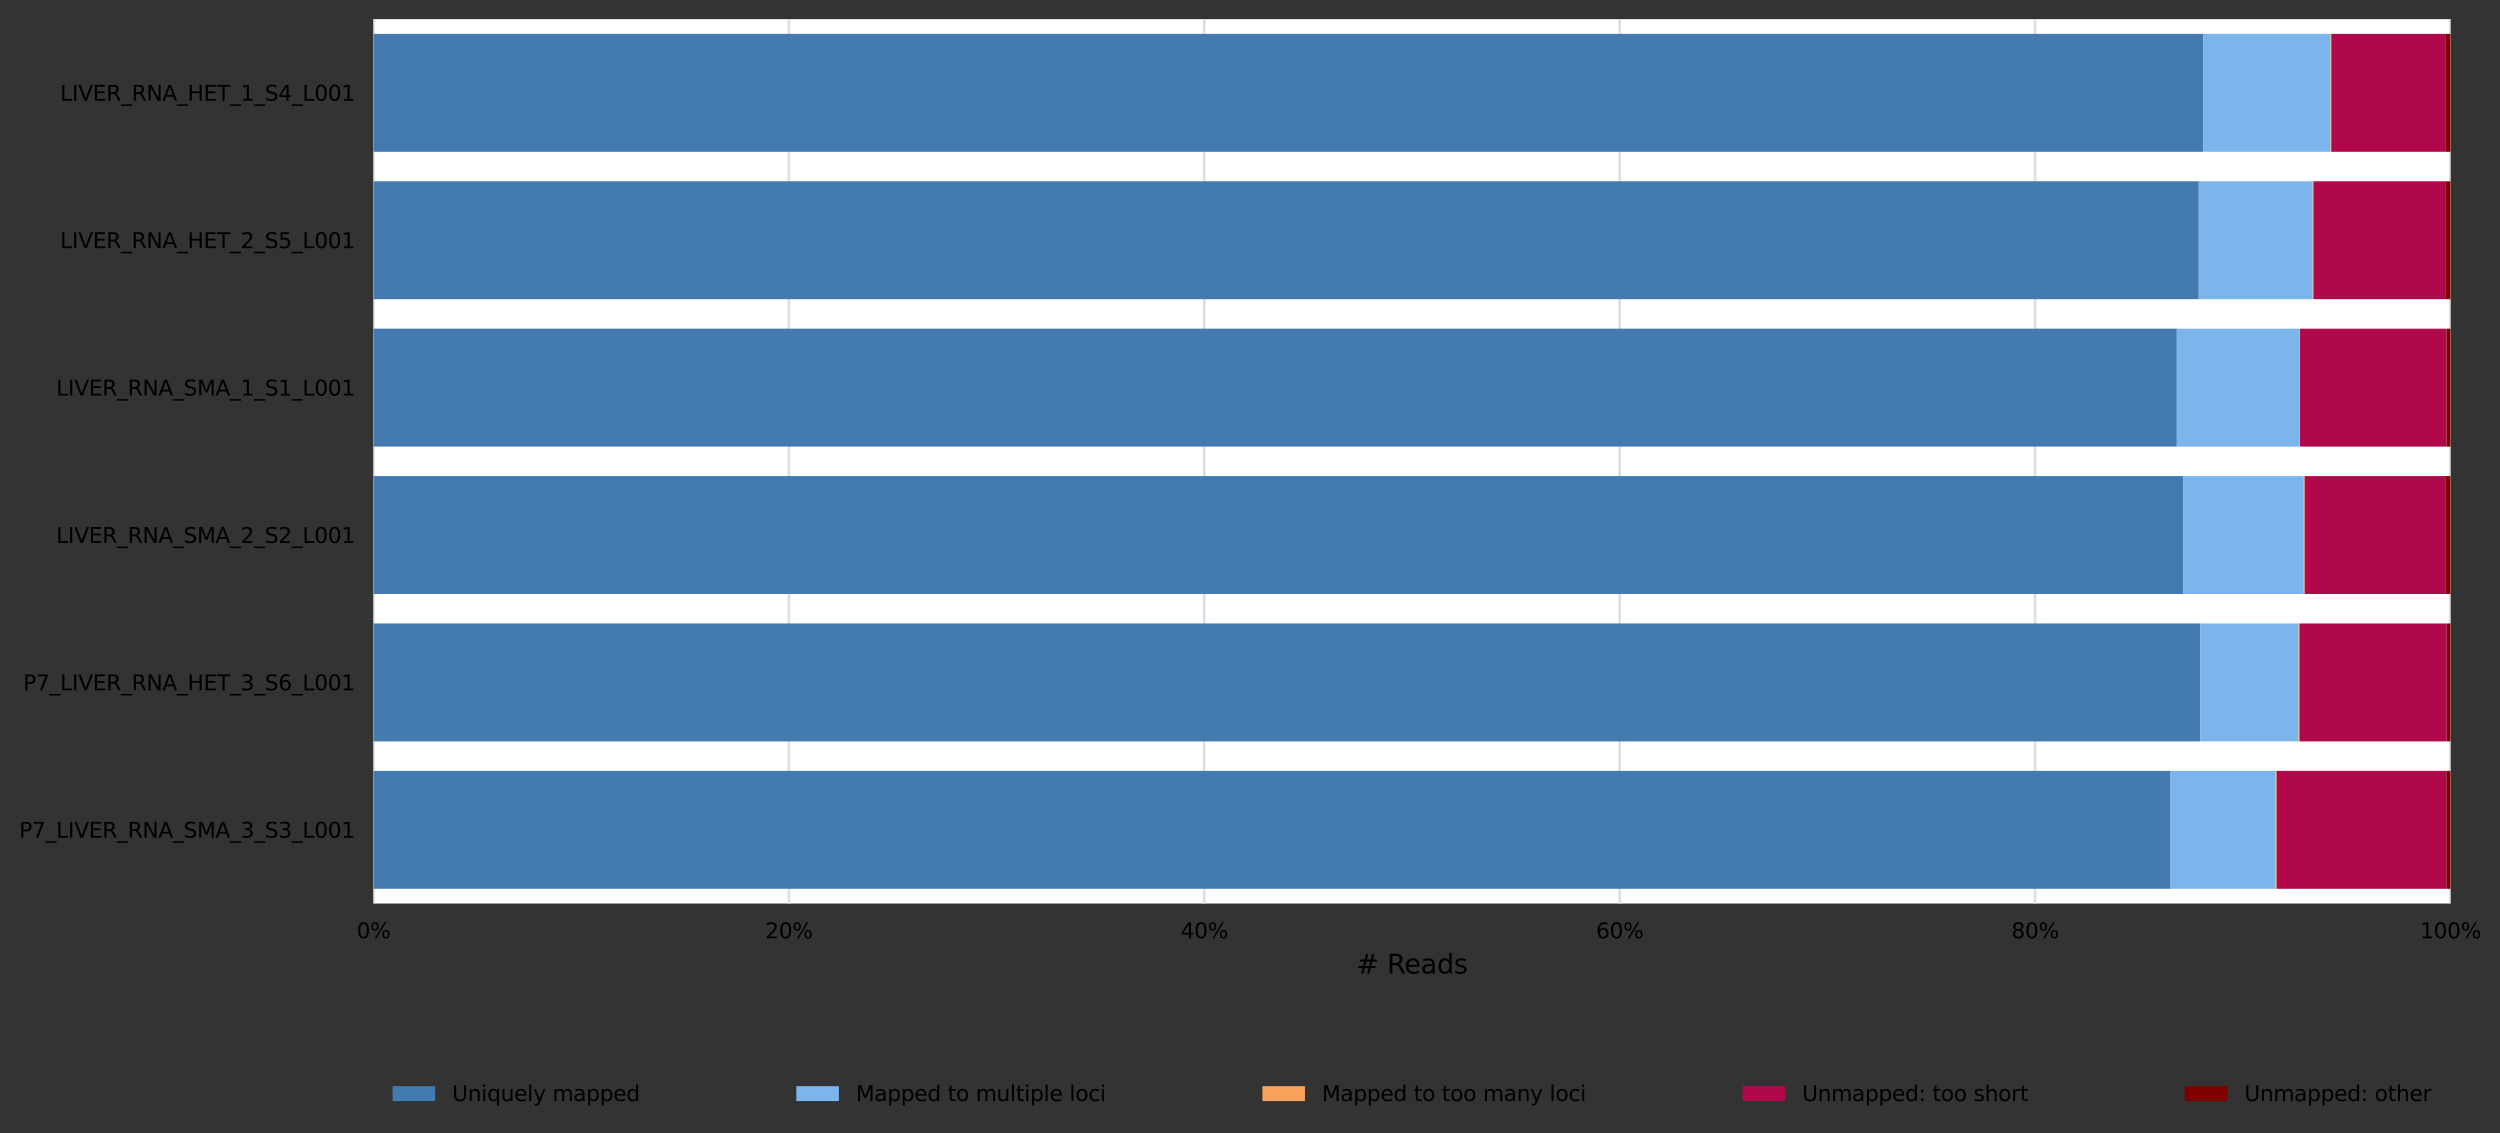 <?xml version="1.0" encoding="utf-8" standalone="no"?>
<!DOCTYPE svg PUBLIC "-//W3C//DTD SVG 1.1//EN"
  "http://www.w3.org/Graphics/SVG/1.1/DTD/svg11.dtd">
<svg xmlns:xlink="http://www.w3.org/1999/xlink" width="940.309pt" height="426.2pt" viewBox="0 0 940.309 426.2" xmlns="http://www.w3.org/2000/svg" version="1.1">
 <rect x="0" y="0" width="940.309" height="426.2" fill="#333333" stroke="none"/>
 <defs>
  <style type="text/css">*{stroke-linejoin: round; stroke-linecap: butt}</style>
 </defs>
 <g id="figure_1">
  <g id="axes_1">
   <g id="patch_1">
    <path d="M 140.474 339.84 
L 921.674 339.84 
L 921.674 7.2 
L 140.474 7.2 
z
" style="fill: #ffffff"/>
   </g>
   <g id="matplotlib.axis_1">
    <g id="xtick_1">
     <g id="line2d_1">
      <path d="M 140.474 339.84 
L 140.474 7.2 
" clip-path="url(#p836a65030f)" style="fill: none; stroke: #dedede; stroke-linecap: square"/>
     </g>
     <g id="text_1">
      <!-- 0% -->
      <g transform="translate(134.128 352.919) scale(0.08 -0.08)">
       <defs>
        <path id="DejaVuSans-30" d="M 2034 4250 
Q 1547 4250 1301 3770 
Q 1056 3291 1056 2328 
Q 1056 1369 1301 889 
Q 1547 409 2034 409 
Q 2525 409 2770 889 
Q 3016 1369 3016 2328 
Q 3016 3291 2770 3770 
Q 2525 4250 2034 4250 
z
M 2034 4750 
Q 2819 4750 3233 4129 
Q 3647 3509 3647 2328 
Q 3647 1150 3233 529 
Q 2819 -91 2034 -91 
Q 1250 -91 836 529 
Q 422 1150 422 2328 
Q 422 3509 836 4129 
Q 1250 4750 2034 4750 
z
" transform="scale(0.016)"/>
        <path id="DejaVuSans-25" d="M 4653 2053 
Q 4381 2053 4226 1822 
Q 4072 1591 4072 1178 
Q 4072 772 4226 539 
Q 4381 306 4653 306 
Q 4919 306 5073 539 
Q 5228 772 5228 1178 
Q 5228 1588 5073 1820 
Q 4919 2053 4653 2053 
z
M 4653 2450 
Q 5147 2450 5437 2106 
Q 5728 1763 5728 1178 
Q 5728 594 5436 251 
Q 5144 -91 4653 -91 
Q 4153 -91 3862 251 
Q 3572 594 3572 1178 
Q 3572 1766 3864 2108 
Q 4156 2450 4653 2450 
z
M 1428 4353 
Q 1159 4353 1004 4120 
Q 850 3888 850 3481 
Q 850 3069 1003 2837 
Q 1156 2606 1428 2606 
Q 1700 2606 1854 2837 
Q 2009 3069 2009 3481 
Q 2009 3884 1853 4118 
Q 1697 4353 1428 4353 
z
M 4250 4750 
L 4750 4750 
L 1831 -91 
L 1331 -91 
L 4250 4750 
z
M 1428 4750 
Q 1922 4750 2215 4408 
Q 2509 4066 2509 3481 
Q 2509 2891 2217 2550 
Q 1925 2209 1428 2209 
Q 931 2209 642 2551 
Q 353 2894 353 3481 
Q 353 4063 643 4406 
Q 934 4750 1428 4750 
z
" transform="scale(0.016)"/>
       </defs>
       <use xlink:href="#DejaVuSans-30"/>
       <use xlink:href="#DejaVuSans-25" x="63.623"/>
      </g>
     </g>
    </g>
    <g id="xtick_2">
     <g id="line2d_2">
      <path d="M 296.714 339.84 
L 296.714 7.2 
" clip-path="url(#p836a65030f)" style="fill: none; stroke: #dedede; stroke-linecap: square"/>
     </g>
     <g id="text_2">
      <!-- 20% -->
      <g transform="translate(287.823 352.919) scale(0.08 -0.08)">
       <defs>
        <path id="DejaVuSans-32" d="M 1228 531 
L 3431 531 
L 3431 0 
L 469 0 
L 469 531 
Q 828 903 1448 1529 
Q 2069 2156 2228 2338 
Q 2531 2678 2651 2914 
Q 2772 3150 2772 3378 
Q 2772 3750 2511 3984 
Q 2250 4219 1831 4219 
Q 1534 4219 1204 4116 
Q 875 4013 500 3803 
L 500 4441 
Q 881 4594 1212 4672 
Q 1544 4750 1819 4750 
Q 2544 4750 2975 4387 
Q 3406 4025 3406 3419 
Q 3406 3131 3298 2873 
Q 3191 2616 2906 2266 
Q 2828 2175 2409 1742 
Q 1991 1309 1228 531 
z
" transform="scale(0.016)"/>
       </defs>
       <use xlink:href="#DejaVuSans-32"/>
       <use xlink:href="#DejaVuSans-30" x="63.623"/>
       <use xlink:href="#DejaVuSans-25" x="127.246"/>
      </g>
     </g>
    </g>
    <g id="xtick_3">
     <g id="line2d_3">
      <path d="M 452.954 339.84 
L 452.954 7.2 
" clip-path="url(#p836a65030f)" style="fill: none; stroke: #dedede; stroke-linecap: square"/>
     </g>
     <g id="text_3">
      <!-- 40% -->
      <g transform="translate(444.063 352.919) scale(0.08 -0.08)">
       <defs>
        <path id="DejaVuSans-34" d="M 2419 4116 
L 825 1625 
L 2419 1625 
L 2419 4116 
z
M 2253 4666 
L 3047 4666 
L 3047 1625 
L 3713 1625 
L 3713 1100 
L 3047 1100 
L 3047 0 
L 2419 0 
L 2419 1100 
L 313 1100 
L 313 1709 
L 2253 4666 
z
" transform="scale(0.016)"/>
       </defs>
       <use xlink:href="#DejaVuSans-34"/>
       <use xlink:href="#DejaVuSans-30" x="63.623"/>
       <use xlink:href="#DejaVuSans-25" x="127.246"/>
      </g>
     </g>
    </g>
    <g id="xtick_4">
     <g id="line2d_4">
      <path d="M 609.194 339.84 
L 609.194 7.2 
" clip-path="url(#p836a65030f)" style="fill: none; stroke: #dedede; stroke-linecap: square"/>
     </g>
     <g id="text_4">
      <!-- 60% -->
      <g transform="translate(600.303 352.919) scale(0.08 -0.08)">
       <defs>
        <path id="DejaVuSans-36" d="M 2113 2584 
Q 1688 2584 1439 2293 
Q 1191 2003 1191 1497 
Q 1191 994 1439 701 
Q 1688 409 2113 409 
Q 2538 409 2786 701 
Q 3034 994 3034 1497 
Q 3034 2003 2786 2293 
Q 2538 2584 2113 2584 
z
M 3366 4563 
L 3366 3988 
Q 3128 4100 2886 4159 
Q 2644 4219 2406 4219 
Q 1781 4219 1451 3797 
Q 1122 3375 1075 2522 
Q 1259 2794 1537 2939 
Q 1816 3084 2150 3084 
Q 2853 3084 3261 2657 
Q 3669 2231 3669 1497 
Q 3669 778 3244 343 
Q 2819 -91 2113 -91 
Q 1303 -91 875 529 
Q 447 1150 447 2328 
Q 447 3434 972 4092 
Q 1497 4750 2381 4750 
Q 2619 4750 2861 4703 
Q 3103 4656 3366 4563 
z
" transform="scale(0.016)"/>
       </defs>
       <use xlink:href="#DejaVuSans-36"/>
       <use xlink:href="#DejaVuSans-30" x="63.623"/>
       <use xlink:href="#DejaVuSans-25" x="127.246"/>
      </g>
     </g>
    </g>
    <g id="xtick_5">
     <g id="line2d_5">
      <path d="M 765.434 339.84 
L 765.434 7.2 
" clip-path="url(#p836a65030f)" style="fill: none; stroke: #dedede; stroke-linecap: square"/>
     </g>
     <g id="text_5">
      <!-- 80% -->
      <g transform="translate(756.543 352.919) scale(0.08 -0.08)">
       <defs>
        <path id="DejaVuSans-38" d="M 2034 2216 
Q 1584 2216 1326 1975 
Q 1069 1734 1069 1313 
Q 1069 891 1326 650 
Q 1584 409 2034 409 
Q 2484 409 2743 651 
Q 3003 894 3003 1313 
Q 3003 1734 2745 1975 
Q 2488 2216 2034 2216 
z
M 1403 2484 
Q 997 2584 770 2862 
Q 544 3141 544 3541 
Q 544 4100 942 4425 
Q 1341 4750 2034 4750 
Q 2731 4750 3128 4425 
Q 3525 4100 3525 3541 
Q 3525 3141 3298 2862 
Q 3072 2584 2669 2484 
Q 3125 2378 3379 2068 
Q 3634 1759 3634 1313 
Q 3634 634 3220 271 
Q 2806 -91 2034 -91 
Q 1263 -91 848 271 
Q 434 634 434 1313 
Q 434 1759 690 2068 
Q 947 2378 1403 2484 
z
M 1172 3481 
Q 1172 3119 1398 2916 
Q 1625 2713 2034 2713 
Q 2441 2713 2670 2916 
Q 2900 3119 2900 3481 
Q 2900 3844 2670 4047 
Q 2441 4250 2034 4250 
Q 1625 4250 1398 4047 
Q 1172 3844 1172 3481 
z
" transform="scale(0.016)"/>
       </defs>
       <use xlink:href="#DejaVuSans-38"/>
       <use xlink:href="#DejaVuSans-30" x="63.623"/>
       <use xlink:href="#DejaVuSans-25" x="127.246"/>
      </g>
     </g>
    </g>
    <g id="xtick_6">
     <g id="line2d_6">
      <path d="M 921.674 339.84 
L 921.674 7.2 
" clip-path="url(#p836a65030f)" style="fill: none; stroke: #dedede; stroke-linecap: square"/>
     </g>
     <g id="text_6">
      <!-- 100% -->
      <g transform="translate(910.238 352.919) scale(0.08 -0.08)">
       <defs>
        <path id="DejaVuSans-31" d="M 794 531 
L 1825 531 
L 1825 4091 
L 703 3866 
L 703 4441 
L 1819 4666 
L 2450 4666 
L 2450 531 
L 3481 531 
L 3481 0 
L 794 0 
L 794 531 
z
" transform="scale(0.016)"/>
       </defs>
       <use xlink:href="#DejaVuSans-31"/>
       <use xlink:href="#DejaVuSans-30" x="63.623"/>
       <use xlink:href="#DejaVuSans-30" x="127.246"/>
       <use xlink:href="#DejaVuSans-25" x="190.869"/>
      </g>
     </g>
    </g>
    <g id="text_7">
     <!-- # Reads -->
     <g transform="translate(510.126 366.181) scale(0.1 -0.1)">
      <defs>
       <path id="DejaVuSans-23" d="M 3272 2816 
L 2363 2816 
L 2100 1772 
L 3016 1772 
L 3272 2816 
z
M 2803 4594 
L 2478 3297 
L 3391 3297 
L 3719 4594 
L 4219 4594 
L 3897 3297 
L 4872 3297 
L 4872 2816 
L 3775 2816 
L 3519 1772 
L 4513 1772 
L 4513 1294 
L 3397 1294 
L 3072 0 
L 2572 0 
L 2894 1294 
L 1978 1294 
L 1656 0 
L 1153 0 
L 1478 1294 
L 494 1294 
L 494 1772 
L 1594 1772 
L 1856 2816 
L 850 2816 
L 850 3297 
L 1978 3297 
L 2297 4594 
L 2803 4594 
z
" transform="scale(0.016)"/>
       <path id="DejaVuSans-20" transform="scale(0.016)"/>
       <path id="DejaVuSans-52" d="M 2841 2188 
Q 3044 2119 3236 1894 
Q 3428 1669 3622 1275 
L 4263 0 
L 3584 0 
L 2988 1197 
Q 2756 1666 2539 1819 
Q 2322 1972 1947 1972 
L 1259 1972 
L 1259 0 
L 628 0 
L 628 4666 
L 2053 4666 
Q 2853 4666 3247 4331 
Q 3641 3997 3641 3322 
Q 3641 2881 3436 2590 
Q 3231 2300 2841 2188 
z
M 1259 4147 
L 1259 2491 
L 2053 2491 
Q 2509 2491 2742 2702 
Q 2975 2913 2975 3322 
Q 2975 3731 2742 3939 
Q 2509 4147 2053 4147 
L 1259 4147 
z
" transform="scale(0.016)"/>
       <path id="DejaVuSans-65" d="M 3597 1894 
L 3597 1613 
L 953 1613 
Q 991 1019 1311 708 
Q 1631 397 2203 397 
Q 2534 397 2845 478 
Q 3156 559 3463 722 
L 3463 178 
Q 3153 47 2828 -22 
Q 2503 -91 2169 -91 
Q 1331 -91 842 396 
Q 353 884 353 1716 
Q 353 2575 817 3079 
Q 1281 3584 2069 3584 
Q 2775 3584 3186 3129 
Q 3597 2675 3597 1894 
z
M 3022 2063 
Q 3016 2534 2758 2815 
Q 2500 3097 2075 3097 
Q 1594 3097 1305 2825 
Q 1016 2553 972 2059 
L 3022 2063 
z
" transform="scale(0.016)"/>
       <path id="DejaVuSans-61" d="M 2194 1759 
Q 1497 1759 1228 1600 
Q 959 1441 959 1056 
Q 959 750 1161 570 
Q 1363 391 1709 391 
Q 2188 391 2477 730 
Q 2766 1069 2766 1631 
L 2766 1759 
L 2194 1759 
z
M 3341 1997 
L 3341 0 
L 2766 0 
L 2766 531 
Q 2569 213 2275 61 
Q 1981 -91 1556 -91 
Q 1019 -91 701 211 
Q 384 513 384 1019 
Q 384 1609 779 1909 
Q 1175 2209 1959 2209 
L 2766 2209 
L 2766 2266 
Q 2766 2663 2505 2880 
Q 2244 3097 1772 3097 
Q 1472 3097 1187 3025 
Q 903 2953 641 2809 
L 641 3341 
Q 956 3463 1253 3523 
Q 1550 3584 1831 3584 
Q 2591 3584 2966 3190 
Q 3341 2797 3341 1997 
z
" transform="scale(0.016)"/>
       <path id="DejaVuSans-64" d="M 2906 2969 
L 2906 4863 
L 3481 4863 
L 3481 0 
L 2906 0 
L 2906 525 
Q 2725 213 2448 61 
Q 2172 -91 1784 -91 
Q 1150 -91 751 415 
Q 353 922 353 1747 
Q 353 2572 751 3078 
Q 1150 3584 1784 3584 
Q 2172 3584 2448 3432 
Q 2725 3281 2906 2969 
z
M 947 1747 
Q 947 1113 1208 752 
Q 1469 391 1925 391 
Q 2381 391 2643 752 
Q 2906 1113 2906 1747 
Q 2906 2381 2643 2742 
Q 2381 3103 1925 3103 
Q 1469 3103 1208 2742 
Q 947 2381 947 1747 
z
" transform="scale(0.016)"/>
       <path id="DejaVuSans-73" d="M 2834 3397 
L 2834 2853 
Q 2591 2978 2328 3040 
Q 2066 3103 1784 3103 
Q 1356 3103 1142 2972 
Q 928 2841 928 2578 
Q 928 2378 1081 2264 
Q 1234 2150 1697 2047 
L 1894 2003 
Q 2506 1872 2764 1633 
Q 3022 1394 3022 966 
Q 3022 478 2636 193 
Q 2250 -91 1575 -91 
Q 1294 -91 989 -36 
Q 684 19 347 128 
L 347 722 
Q 666 556 975 473 
Q 1284 391 1588 391 
Q 1994 391 2212 530 
Q 2431 669 2431 922 
Q 2431 1156 2273 1281 
Q 2116 1406 1581 1522 
L 1381 1569 
Q 847 1681 609 1914 
Q 372 2147 372 2553 
Q 372 3047 722 3315 
Q 1072 3584 1716 3584 
Q 2034 3584 2315 3537 
Q 2597 3491 2834 3397 
z
" transform="scale(0.016)"/>
      </defs>
      <use xlink:href="#DejaVuSans-23"/>
      <use xlink:href="#DejaVuSans-20" x="83.789"/>
      <use xlink:href="#DejaVuSans-52" x="115.576"/>
      <use xlink:href="#DejaVuSans-65" x="180.559"/>
      <use xlink:href="#DejaVuSans-61" x="242.082"/>
      <use xlink:href="#DejaVuSans-64" x="303.361"/>
      <use xlink:href="#DejaVuSans-73" x="366.838"/>
     </g>
    </g>
   </g>
   <g id="matplotlib.axis_2">
    <g id="ytick_1">
     <g id="text_8">
      <!-- LIVER_RNA_HET_1_S4_L001 -->
      <g transform="translate(22.61 37.889) scale(0.08 -0.08)">
       <defs>
        <path id="DejaVuSans-4c" d="M 628 4666 
L 1259 4666 
L 1259 531 
L 3531 531 
L 3531 0 
L 628 0 
L 628 4666 
z
" transform="scale(0.016)"/>
        <path id="DejaVuSans-49" d="M 628 4666 
L 1259 4666 
L 1259 0 
L 628 0 
L 628 4666 
z
" transform="scale(0.016)"/>
        <path id="DejaVuSans-56" d="M 1831 0 
L 50 4666 
L 709 4666 
L 2188 738 
L 3669 4666 
L 4325 4666 
L 2547 0 
L 1831 0 
z
" transform="scale(0.016)"/>
        <path id="DejaVuSans-45" d="M 628 4666 
L 3578 4666 
L 3578 4134 
L 1259 4134 
L 1259 2753 
L 3481 2753 
L 3481 2222 
L 1259 2222 
L 1259 531 
L 3634 531 
L 3634 0 
L 628 0 
L 628 4666 
z
" transform="scale(0.016)"/>
        <path id="DejaVuSans-5f" d="M 3263 -1063 
L 3263 -1509 
L -63 -1509 
L -63 -1063 
L 3263 -1063 
z
" transform="scale(0.016)"/>
        <path id="DejaVuSans-4e" d="M 628 4666 
L 1478 4666 
L 3547 763 
L 3547 4666 
L 4159 4666 
L 4159 0 
L 3309 0 
L 1241 3903 
L 1241 0 
L 628 0 
L 628 4666 
z
" transform="scale(0.016)"/>
        <path id="DejaVuSans-41" d="M 2188 4044 
L 1331 1722 
L 3047 1722 
L 2188 4044 
z
M 1831 4666 
L 2547 4666 
L 4325 0 
L 3669 0 
L 3244 1197 
L 1141 1197 
L 716 0 
L 50 0 
L 1831 4666 
z
" transform="scale(0.016)"/>
        <path id="DejaVuSans-48" d="M 628 4666 
L 1259 4666 
L 1259 2753 
L 3553 2753 
L 3553 4666 
L 4184 4666 
L 4184 0 
L 3553 0 
L 3553 2222 
L 1259 2222 
L 1259 0 
L 628 0 
L 628 4666 
z
" transform="scale(0.016)"/>
        <path id="DejaVuSans-54" d="M -19 4666 
L 3928 4666 
L 3928 4134 
L 2272 4134 
L 2272 0 
L 1638 0 
L 1638 4134 
L -19 4134 
L -19 4666 
z
" transform="scale(0.016)"/>
        <path id="DejaVuSans-53" d="M 3425 4513 
L 3425 3897 
Q 3066 4069 2747 4153 
Q 2428 4238 2131 4238 
Q 1616 4238 1336 4038 
Q 1056 3838 1056 3469 
Q 1056 3159 1242 3001 
Q 1428 2844 1947 2747 
L 2328 2669 
Q 3034 2534 3370 2195 
Q 3706 1856 3706 1288 
Q 3706 609 3251 259 
Q 2797 -91 1919 -91 
Q 1588 -91 1214 -16 
Q 841 59 441 206 
L 441 856 
Q 825 641 1194 531 
Q 1563 422 1919 422 
Q 2459 422 2753 634 
Q 3047 847 3047 1241 
Q 3047 1584 2836 1778 
Q 2625 1972 2144 2069 
L 1759 2144 
Q 1053 2284 737 2584 
Q 422 2884 422 3419 
Q 422 4038 858 4394 
Q 1294 4750 2059 4750 
Q 2388 4750 2728 4690 
Q 3069 4631 3425 4513 
z
" transform="scale(0.016)"/>
       </defs>
       <use xlink:href="#DejaVuSans-4c"/>
       <use xlink:href="#DejaVuSans-49" x="55.713"/>
       <use xlink:href="#DejaVuSans-56" x="85.205"/>
       <use xlink:href="#DejaVuSans-45" x="153.613"/>
       <use xlink:href="#DejaVuSans-52" x="216.797"/>
       <use xlink:href="#DejaVuSans-5f" x="286.279"/>
       <use xlink:href="#DejaVuSans-52" x="336.279"/>
       <use xlink:href="#DejaVuSans-4e" x="405.762"/>
       <use xlink:href="#DejaVuSans-41" x="480.566"/>
       <use xlink:href="#DejaVuSans-5f" x="548.975"/>
       <use xlink:href="#DejaVuSans-48" x="598.975"/>
       <use xlink:href="#DejaVuSans-45" x="674.17"/>
       <use xlink:href="#DejaVuSans-54" x="737.354"/>
       <use xlink:href="#DejaVuSans-5f" x="798.438"/>
       <use xlink:href="#DejaVuSans-31" x="848.438"/>
       <use xlink:href="#DejaVuSans-5f" x="912.061"/>
       <use xlink:href="#DejaVuSans-53" x="962.061"/>
       <use xlink:href="#DejaVuSans-34" x="1025.537"/>
       <use xlink:href="#DejaVuSans-5f" x="1089.16"/>
       <use xlink:href="#DejaVuSans-4c" x="1139.16"/>
       <use xlink:href="#DejaVuSans-30" x="1194.873"/>
       <use xlink:href="#DejaVuSans-30" x="1258.496"/>
       <use xlink:href="#DejaVuSans-31" x="1322.119"/>
      </g>
     </g>
    </g>
    <g id="ytick_2">
     <g id="text_9">
      <!-- LIVER_RNA_HET_2_S5_L001 -->
      <g transform="translate(22.61 93.329) scale(0.08 -0.08)">
       <defs>
        <path id="DejaVuSans-35" d="M 691 4666 
L 3169 4666 
L 3169 4134 
L 1269 4134 
L 1269 2991 
Q 1406 3038 1543 3061 
Q 1681 3084 1819 3084 
Q 2600 3084 3056 2656 
Q 3513 2228 3513 1497 
Q 3513 744 3044 326 
Q 2575 -91 1722 -91 
Q 1428 -91 1123 -41 
Q 819 9 494 109 
L 494 744 
Q 775 591 1075 516 
Q 1375 441 1709 441 
Q 2250 441 2565 725 
Q 2881 1009 2881 1497 
Q 2881 1984 2565 2268 
Q 2250 2553 1709 2553 
Q 1456 2553 1204 2497 
Q 953 2441 691 2322 
L 691 4666 
z
" transform="scale(0.016)"/>
       </defs>
       <use xlink:href="#DejaVuSans-4c"/>
       <use xlink:href="#DejaVuSans-49" x="55.713"/>
       <use xlink:href="#DejaVuSans-56" x="85.205"/>
       <use xlink:href="#DejaVuSans-45" x="153.613"/>
       <use xlink:href="#DejaVuSans-52" x="216.797"/>
       <use xlink:href="#DejaVuSans-5f" x="286.279"/>
       <use xlink:href="#DejaVuSans-52" x="336.279"/>
       <use xlink:href="#DejaVuSans-4e" x="405.762"/>
       <use xlink:href="#DejaVuSans-41" x="480.566"/>
       <use xlink:href="#DejaVuSans-5f" x="548.975"/>
       <use xlink:href="#DejaVuSans-48" x="598.975"/>
       <use xlink:href="#DejaVuSans-45" x="674.17"/>
       <use xlink:href="#DejaVuSans-54" x="737.354"/>
       <use xlink:href="#DejaVuSans-5f" x="798.438"/>
       <use xlink:href="#DejaVuSans-32" x="848.438"/>
       <use xlink:href="#DejaVuSans-5f" x="912.061"/>
       <use xlink:href="#DejaVuSans-53" x="962.061"/>
       <use xlink:href="#DejaVuSans-35" x="1025.537"/>
       <use xlink:href="#DejaVuSans-5f" x="1089.16"/>
       <use xlink:href="#DejaVuSans-4c" x="1139.16"/>
       <use xlink:href="#DejaVuSans-30" x="1194.873"/>
       <use xlink:href="#DejaVuSans-30" x="1258.496"/>
       <use xlink:href="#DejaVuSans-31" x="1322.119"/>
      </g>
     </g>
    </g>
    <g id="ytick_3">
     <g id="text_10">
      <!-- LIVER_RNA_SMA_1_S1_L001 -->
      <g transform="translate(21.114 148.769) scale(0.08 -0.08)">
       <defs>
        <path id="DejaVuSans-4d" d="M 628 4666 
L 1569 4666 
L 2759 1491 
L 3956 4666 
L 4897 4666 
L 4897 0 
L 4281 0 
L 4281 4097 
L 3078 897 
L 2444 897 
L 1241 4097 
L 1241 0 
L 628 0 
L 628 4666 
z
" transform="scale(0.016)"/>
       </defs>
       <use xlink:href="#DejaVuSans-4c"/>
       <use xlink:href="#DejaVuSans-49" x="55.713"/>
       <use xlink:href="#DejaVuSans-56" x="85.205"/>
       <use xlink:href="#DejaVuSans-45" x="153.613"/>
       <use xlink:href="#DejaVuSans-52" x="216.797"/>
       <use xlink:href="#DejaVuSans-5f" x="286.279"/>
       <use xlink:href="#DejaVuSans-52" x="336.279"/>
       <use xlink:href="#DejaVuSans-4e" x="405.762"/>
       <use xlink:href="#DejaVuSans-41" x="480.566"/>
       <use xlink:href="#DejaVuSans-5f" x="548.975"/>
       <use xlink:href="#DejaVuSans-53" x="598.975"/>
       <use xlink:href="#DejaVuSans-4d" x="662.451"/>
       <use xlink:href="#DejaVuSans-41" x="748.73"/>
       <use xlink:href="#DejaVuSans-5f" x="817.139"/>
       <use xlink:href="#DejaVuSans-31" x="867.139"/>
       <use xlink:href="#DejaVuSans-5f" x="930.762"/>
       <use xlink:href="#DejaVuSans-53" x="980.762"/>
       <use xlink:href="#DejaVuSans-31" x="1044.238"/>
       <use xlink:href="#DejaVuSans-5f" x="1107.861"/>
       <use xlink:href="#DejaVuSans-4c" x="1157.861"/>
       <use xlink:href="#DejaVuSans-30" x="1213.574"/>
       <use xlink:href="#DejaVuSans-30" x="1277.197"/>
       <use xlink:href="#DejaVuSans-31" x="1340.82"/>
      </g>
     </g>
    </g>
    <g id="ytick_4">
     <g id="text_11">
      <!-- LIVER_RNA_SMA_2_S2_L001 -->
      <g transform="translate(21.114 204.209) scale(0.08 -0.08)">
       <use xlink:href="#DejaVuSans-4c"/>
       <use xlink:href="#DejaVuSans-49" x="55.713"/>
       <use xlink:href="#DejaVuSans-56" x="85.205"/>
       <use xlink:href="#DejaVuSans-45" x="153.613"/>
       <use xlink:href="#DejaVuSans-52" x="216.797"/>
       <use xlink:href="#DejaVuSans-5f" x="286.279"/>
       <use xlink:href="#DejaVuSans-52" x="336.279"/>
       <use xlink:href="#DejaVuSans-4e" x="405.762"/>
       <use xlink:href="#DejaVuSans-41" x="480.566"/>
       <use xlink:href="#DejaVuSans-5f" x="548.975"/>
       <use xlink:href="#DejaVuSans-53" x="598.975"/>
       <use xlink:href="#DejaVuSans-4d" x="662.451"/>
       <use xlink:href="#DejaVuSans-41" x="748.73"/>
       <use xlink:href="#DejaVuSans-5f" x="817.139"/>
       <use xlink:href="#DejaVuSans-32" x="867.139"/>
       <use xlink:href="#DejaVuSans-5f" x="930.762"/>
       <use xlink:href="#DejaVuSans-53" x="980.762"/>
       <use xlink:href="#DejaVuSans-32" x="1044.238"/>
       <use xlink:href="#DejaVuSans-5f" x="1107.861"/>
       <use xlink:href="#DejaVuSans-4c" x="1157.861"/>
       <use xlink:href="#DejaVuSans-30" x="1213.574"/>
       <use xlink:href="#DejaVuSans-30" x="1277.197"/>
       <use xlink:href="#DejaVuSans-31" x="1340.82"/>
      </g>
     </g>
    </g>
    <g id="ytick_5">
     <g id="text_12">
      <!-- P7_LIVER_RNA_HET_3_S6_L001 -->
      <g transform="translate(8.696 259.649) scale(0.08 -0.08)">
       <defs>
        <path id="DejaVuSans-50" d="M 1259 4147 
L 1259 2394 
L 2053 2394 
Q 2494 2394 2734 2622 
Q 2975 2850 2975 3272 
Q 2975 3691 2734 3919 
Q 2494 4147 2053 4147 
L 1259 4147 
z
M 628 4666 
L 2053 4666 
Q 2838 4666 3239 4311 
Q 3641 3956 3641 3272 
Q 3641 2581 3239 2228 
Q 2838 1875 2053 1875 
L 1259 1875 
L 1259 0 
L 628 0 
L 628 4666 
z
" transform="scale(0.016)"/>
        <path id="DejaVuSans-37" d="M 525 4666 
L 3525 4666 
L 3525 4397 
L 1831 0 
L 1172 0 
L 2766 4134 
L 525 4134 
L 525 4666 
z
" transform="scale(0.016)"/>
        <path id="DejaVuSans-33" d="M 2597 2516 
Q 3050 2419 3304 2112 
Q 3559 1806 3559 1356 
Q 3559 666 3084 287 
Q 2609 -91 1734 -91 
Q 1441 -91 1130 -33 
Q 819 25 488 141 
L 488 750 
Q 750 597 1062 519 
Q 1375 441 1716 441 
Q 2309 441 2620 675 
Q 2931 909 2931 1356 
Q 2931 1769 2642 2001 
Q 2353 2234 1838 2234 
L 1294 2234 
L 1294 2753 
L 1863 2753 
Q 2328 2753 2575 2939 
Q 2822 3125 2822 3475 
Q 2822 3834 2567 4026 
Q 2313 4219 1838 4219 
Q 1578 4219 1281 4162 
Q 984 4106 628 3988 
L 628 4550 
Q 988 4650 1302 4700 
Q 1616 4750 1894 4750 
Q 2613 4750 3031 4423 
Q 3450 4097 3450 3541 
Q 3450 3153 3228 2886 
Q 3006 2619 2597 2516 
z
" transform="scale(0.016)"/>
       </defs>
       <use xlink:href="#DejaVuSans-50"/>
       <use xlink:href="#DejaVuSans-37" x="60.303"/>
       <use xlink:href="#DejaVuSans-5f" x="123.926"/>
       <use xlink:href="#DejaVuSans-4c" x="173.926"/>
       <use xlink:href="#DejaVuSans-49" x="229.639"/>
       <use xlink:href="#DejaVuSans-56" x="259.131"/>
       <use xlink:href="#DejaVuSans-45" x="327.539"/>
       <use xlink:href="#DejaVuSans-52" x="390.723"/>
       <use xlink:href="#DejaVuSans-5f" x="460.205"/>
       <use xlink:href="#DejaVuSans-52" x="510.205"/>
       <use xlink:href="#DejaVuSans-4e" x="579.688"/>
       <use xlink:href="#DejaVuSans-41" x="654.492"/>
       <use xlink:href="#DejaVuSans-5f" x="722.9"/>
       <use xlink:href="#DejaVuSans-48" x="772.9"/>
       <use xlink:href="#DejaVuSans-45" x="848.096"/>
       <use xlink:href="#DejaVuSans-54" x="911.279"/>
       <use xlink:href="#DejaVuSans-5f" x="972.363"/>
       <use xlink:href="#DejaVuSans-33" x="1022.363"/>
       <use xlink:href="#DejaVuSans-5f" x="1085.986"/>
       <use xlink:href="#DejaVuSans-53" x="1135.986"/>
       <use xlink:href="#DejaVuSans-36" x="1199.463"/>
       <use xlink:href="#DejaVuSans-5f" x="1263.086"/>
       <use xlink:href="#DejaVuSans-4c" x="1313.086"/>
       <use xlink:href="#DejaVuSans-30" x="1368.799"/>
       <use xlink:href="#DejaVuSans-30" x="1432.422"/>
       <use xlink:href="#DejaVuSans-31" x="1496.045"/>
      </g>
     </g>
    </g>
    <g id="ytick_6">
     <g id="text_13">
      <!-- P7_LIVER_RNA_SMA_3_S3_L001 -->
      <g transform="translate(7.2 315.089) scale(0.08 -0.08)">
       <use xlink:href="#DejaVuSans-50"/>
       <use xlink:href="#DejaVuSans-37" x="60.303"/>
       <use xlink:href="#DejaVuSans-5f" x="123.926"/>
       <use xlink:href="#DejaVuSans-4c" x="173.926"/>
       <use xlink:href="#DejaVuSans-49" x="229.639"/>
       <use xlink:href="#DejaVuSans-56" x="259.131"/>
       <use xlink:href="#DejaVuSans-45" x="327.539"/>
       <use xlink:href="#DejaVuSans-52" x="390.723"/>
       <use xlink:href="#DejaVuSans-5f" x="460.205"/>
       <use xlink:href="#DejaVuSans-52" x="510.205"/>
       <use xlink:href="#DejaVuSans-4e" x="579.688"/>
       <use xlink:href="#DejaVuSans-41" x="654.492"/>
       <use xlink:href="#DejaVuSans-5f" x="722.9"/>
       <use xlink:href="#DejaVuSans-53" x="772.9"/>
       <use xlink:href="#DejaVuSans-4d" x="836.377"/>
       <use xlink:href="#DejaVuSans-41" x="922.656"/>
       <use xlink:href="#DejaVuSans-5f" x="991.064"/>
       <use xlink:href="#DejaVuSans-33" x="1041.064"/>
       <use xlink:href="#DejaVuSans-5f" x="1104.688"/>
       <use xlink:href="#DejaVuSans-53" x="1154.688"/>
       <use xlink:href="#DejaVuSans-33" x="1218.164"/>
       <use xlink:href="#DejaVuSans-5f" x="1281.787"/>
       <use xlink:href="#DejaVuSans-4c" x="1331.787"/>
       <use xlink:href="#DejaVuSans-30" x="1387.5"/>
       <use xlink:href="#DejaVuSans-30" x="1451.123"/>
       <use xlink:href="#DejaVuSans-31" x="1514.746"/>
      </g>
     </g>
    </g>
   </g>
   <g id="patch_2">
    <path d="M 140.474 12.744 
L 828.779 12.744 
L 828.779 57.096 
L 140.474 57.096 
z
" clip-path="url(#p836a65030f)" style="fill: #437bb1"/>
   </g>
   <g id="patch_3">
    <path d="M 140.474 68.184 
L 827.017 68.184 
L 827.017 112.536 
L 140.474 112.536 
z
" clip-path="url(#p836a65030f)" style="fill: #437bb1"/>
   </g>
   <g id="patch_4">
    <path d="M 140.474 123.624 
L 818.764 123.624 
L 818.764 167.976 
L 140.474 167.976 
z
" clip-path="url(#p836a65030f)" style="fill: #437bb1"/>
   </g>
   <g id="patch_5">
    <path d="M 140.474 179.064 
L 821.261 179.064 
L 821.261 223.416 
L 140.474 223.416 
z
" clip-path="url(#p836a65030f)" style="fill: #437bb1"/>
   </g>
   <g id="patch_6">
    <path d="M 140.474 234.504 
L 827.645 234.504 
L 827.645 278.856 
L 140.474 278.856 
z
" clip-path="url(#p836a65030f)" style="fill: #437bb1"/>
   </g>
   <g id="patch_7">
    <path d="M 140.474 289.944 
L 816.407 289.944 
L 816.407 334.296 
L 140.474 334.296 
z
" clip-path="url(#p836a65030f)" style="fill: #437bb1"/>
   </g>
   <g id="patch_8">
    <path d="M 828.779 12.744 
L 876.584 12.744 
L 876.584 57.096 
L 828.779 57.096 
z
" clip-path="url(#p836a65030f)" style="fill: #7cb5ec"/>
   </g>
   <g id="patch_9">
    <path d="M 827.017 68.184 
L 869.86 68.184 
L 869.86 112.536 
L 827.017 112.536 
z
" clip-path="url(#p836a65030f)" style="fill: #7cb5ec"/>
   </g>
   <g id="patch_10">
    <path d="M 818.764 123.624 
L 864.763 123.624 
L 864.763 167.976 
L 818.764 167.976 
z
" clip-path="url(#p836a65030f)" style="fill: #7cb5ec"/>
   </g>
   <g id="patch_11">
    <path d="M 821.261 179.064 
L 866.509 179.064 
L 866.509 223.416 
L 821.261 223.416 
z
" clip-path="url(#p836a65030f)" style="fill: #7cb5ec"/>
   </g>
   <g id="patch_12">
    <path d="M 827.645 234.504 
L 864.527 234.504 
L 864.527 278.856 
L 827.645 278.856 
z
" clip-path="url(#p836a65030f)" style="fill: #7cb5ec"/>
   </g>
   <g id="patch_13">
    <path d="M 816.407 289.944 
L 855.906 289.944 
L 855.906 334.296 
L 816.407 334.296 
z
" clip-path="url(#p836a65030f)" style="fill: #7cb5ec"/>
   </g>
   <g id="patch_14">
    <path d="M 876.584 12.744 
L 876.845 12.744 
L 876.845 57.096 
L 876.584 57.096 
z
" clip-path="url(#p836a65030f)" style="fill: #f7a35c"/>
   </g>
   <g id="patch_15">
    <path d="M 869.86 68.184 
L 870.134 68.184 
L 870.134 112.536 
L 869.86 112.536 
z
" clip-path="url(#p836a65030f)" style="fill: #f7a35c"/>
   </g>
   <g id="patch_16">
    <path d="M 864.763 123.624 
L 865.078 123.624 
L 865.078 167.976 
L 864.763 167.976 
z
" clip-path="url(#p836a65030f)" style="fill: #f7a35c"/>
   </g>
   <g id="patch_17">
    <path d="M 866.509 179.064 
L 866.838 179.064 
L 866.838 223.416 
L 866.509 223.416 
z
" clip-path="url(#p836a65030f)" style="fill: #f7a35c"/>
   </g>
   <g id="patch_18">
    <path d="M 864.527 234.504 
L 864.878 234.504 
L 864.878 278.856 
L 864.527 278.856 
z
" clip-path="url(#p836a65030f)" style="fill: #f7a35c"/>
   </g>
   <g id="patch_19">
    <path d="M 855.906 289.944 
L 856.271 289.944 
L 856.271 334.296 
L 855.906 334.296 
z
" clip-path="url(#p836a65030f)" style="fill: #f7a35c"/>
   </g>
   <g id="patch_20">
    <path d="M 876.845 12.744 
L 919.953 12.744 
L 919.953 57.096 
L 876.845 57.096 
z
" clip-path="url(#p836a65030f)" style="fill: #b1084c"/>
   </g>
   <g id="patch_21">
    <path d="M 870.134 68.184 
L 919.719 68.184 
L 919.719 112.536 
L 870.134 112.536 
z
" clip-path="url(#p836a65030f)" style="fill: #b1084c"/>
   </g>
   <g id="patch_22">
    <path d="M 865.078 123.624 
L 920.191 123.624 
L 920.191 167.976 
L 865.078 167.976 
z
" clip-path="url(#p836a65030f)" style="fill: #b1084c"/>
   </g>
   <g id="patch_23">
    <path d="M 866.838 179.064 
L 919.721 179.064 
L 919.721 223.416 
L 866.838 223.416 
z
" clip-path="url(#p836a65030f)" style="fill: #b1084c"/>
   </g>
   <g id="patch_24">
    <path d="M 864.878 234.504 
L 920.268 234.504 
L 920.268 278.856 
L 864.878 278.856 
z
" clip-path="url(#p836a65030f)" style="fill: #b1084c"/>
   </g>
   <g id="patch_25">
    <path d="M 856.271 289.944 
L 920.111 289.944 
L 920.111 334.296 
L 856.271 334.296 
z
" clip-path="url(#p836a65030f)" style="fill: #b1084c"/>
   </g>
   <g id="patch_26">
    <path d="M 919.953 12.744 
L 921.674 12.744 
L 921.674 57.096 
L 919.953 57.096 
z
" clip-path="url(#p836a65030f)" style="fill: #7f0000"/>
   </g>
   <g id="patch_27">
    <path d="M 919.719 68.184 
L 921.674 68.184 
L 921.674 112.536 
L 919.719 112.536 
z
" clip-path="url(#p836a65030f)" style="fill: #7f0000"/>
   </g>
   <g id="patch_28">
    <path d="M 920.191 123.624 
L 921.674 123.624 
L 921.674 167.976 
L 920.191 167.976 
z
" clip-path="url(#p836a65030f)" style="fill: #7f0000"/>
   </g>
   <g id="patch_29">
    <path d="M 919.721 179.064 
L 921.674 179.064 
L 921.674 223.416 
L 919.721 223.416 
z
" clip-path="url(#p836a65030f)" style="fill: #7f0000"/>
   </g>
   <g id="patch_30">
    <path d="M 920.268 234.504 
L 921.674 234.504 
L 921.674 278.856 
L 920.268 278.856 
z
" clip-path="url(#p836a65030f)" style="fill: #7f0000"/>
   </g>
   <g id="patch_31">
    <path d="M 920.111 289.944 
L 921.674 289.944 
L 921.674 334.296 
L 920.111 334.296 
z
" clip-path="url(#p836a65030f)" style="fill: #7f0000"/>
   </g>
   <g id="text_14">
    <!-- STAR: Alignment Scores -->
    <g transform="translate(435.609 -20.52) scale(0.16 -0.16)">
     <defs>
      <path id="DejaVuSans-3a" d="M 750 794 
L 1409 794 
L 1409 0 
L 750 0 
L 750 794 
z
M 750 3309 
L 1409 3309 
L 1409 2516 
L 750 2516 
L 750 3309 
z
" transform="scale(0.016)"/>
      <path id="DejaVuSans-6c" d="M 603 4863 
L 1178 4863 
L 1178 0 
L 603 0 
L 603 4863 
z
" transform="scale(0.016)"/>
      <path id="DejaVuSans-69" d="M 603 3500 
L 1178 3500 
L 1178 0 
L 603 0 
L 603 3500 
z
M 603 4863 
L 1178 4863 
L 1178 4134 
L 603 4134 
L 603 4863 
z
" transform="scale(0.016)"/>
      <path id="DejaVuSans-67" d="M 2906 1791 
Q 2906 2416 2648 2759 
Q 2391 3103 1925 3103 
Q 1463 3103 1205 2759 
Q 947 2416 947 1791 
Q 947 1169 1205 825 
Q 1463 481 1925 481 
Q 2391 481 2648 825 
Q 2906 1169 2906 1791 
z
M 3481 434 
Q 3481 -459 3084 -895 
Q 2688 -1331 1869 -1331 
Q 1566 -1331 1297 -1286 
Q 1028 -1241 775 -1147 
L 775 -588 
Q 1028 -725 1275 -790 
Q 1522 -856 1778 -856 
Q 2344 -856 2625 -561 
Q 2906 -266 2906 331 
L 2906 616 
Q 2728 306 2450 153 
Q 2172 0 1784 0 
Q 1141 0 747 490 
Q 353 981 353 1791 
Q 353 2603 747 3093 
Q 1141 3584 1784 3584 
Q 2172 3584 2450 3431 
Q 2728 3278 2906 2969 
L 2906 3500 
L 3481 3500 
L 3481 434 
z
" transform="scale(0.016)"/>
      <path id="DejaVuSans-6e" d="M 3513 2113 
L 3513 0 
L 2938 0 
L 2938 2094 
Q 2938 2591 2744 2837 
Q 2550 3084 2163 3084 
Q 1697 3084 1428 2787 
Q 1159 2491 1159 1978 
L 1159 0 
L 581 0 
L 581 3500 
L 1159 3500 
L 1159 2956 
Q 1366 3272 1645 3428 
Q 1925 3584 2291 3584 
Q 2894 3584 3203 3211 
Q 3513 2838 3513 2113 
z
" transform="scale(0.016)"/>
      <path id="DejaVuSans-6d" d="M 3328 2828 
Q 3544 3216 3844 3400 
Q 4144 3584 4550 3584 
Q 5097 3584 5394 3201 
Q 5691 2819 5691 2113 
L 5691 0 
L 5113 0 
L 5113 2094 
Q 5113 2597 4934 2840 
Q 4756 3084 4391 3084 
Q 3944 3084 3684 2787 
Q 3425 2491 3425 1978 
L 3425 0 
L 2847 0 
L 2847 2094 
Q 2847 2600 2669 2842 
Q 2491 3084 2119 3084 
Q 1678 3084 1418 2786 
Q 1159 2488 1159 1978 
L 1159 0 
L 581 0 
L 581 3500 
L 1159 3500 
L 1159 2956 
Q 1356 3278 1631 3431 
Q 1906 3584 2284 3584 
Q 2666 3584 2933 3390 
Q 3200 3197 3328 2828 
z
" transform="scale(0.016)"/>
      <path id="DejaVuSans-74" d="M 1172 4494 
L 1172 3500 
L 2356 3500 
L 2356 3053 
L 1172 3053 
L 1172 1153 
Q 1172 725 1289 603 
Q 1406 481 1766 481 
L 2356 481 
L 2356 0 
L 1766 0 
Q 1100 0 847 248 
Q 594 497 594 1153 
L 594 3053 
L 172 3053 
L 172 3500 
L 594 3500 
L 594 4494 
L 1172 4494 
z
" transform="scale(0.016)"/>
      <path id="DejaVuSans-63" d="M 3122 3366 
L 3122 2828 
Q 2878 2963 2633 3030 
Q 2388 3097 2138 3097 
Q 1578 3097 1268 2742 
Q 959 2388 959 1747 
Q 959 1106 1268 751 
Q 1578 397 2138 397 
Q 2388 397 2633 464 
Q 2878 531 3122 666 
L 3122 134 
Q 2881 22 2623 -34 
Q 2366 -91 2075 -91 
Q 1284 -91 818 406 
Q 353 903 353 1747 
Q 353 2603 823 3093 
Q 1294 3584 2113 3584 
Q 2378 3584 2631 3529 
Q 2884 3475 3122 3366 
z
" transform="scale(0.016)"/>
      <path id="DejaVuSans-6f" d="M 1959 3097 
Q 1497 3097 1228 2736 
Q 959 2375 959 1747 
Q 959 1119 1226 758 
Q 1494 397 1959 397 
Q 2419 397 2687 759 
Q 2956 1122 2956 1747 
Q 2956 2369 2687 2733 
Q 2419 3097 1959 3097 
z
M 1959 3584 
Q 2709 3584 3137 3096 
Q 3566 2609 3566 1747 
Q 3566 888 3137 398 
Q 2709 -91 1959 -91 
Q 1206 -91 779 398 
Q 353 888 353 1747 
Q 353 2609 779 3096 
Q 1206 3584 1959 3584 
z
" transform="scale(0.016)"/>
      <path id="DejaVuSans-72" d="M 2631 2963 
Q 2534 3019 2420 3045 
Q 2306 3072 2169 3072 
Q 1681 3072 1420 2755 
Q 1159 2438 1159 1844 
L 1159 0 
L 581 0 
L 581 3500 
L 1159 3500 
L 1159 2956 
Q 1341 3275 1631 3429 
Q 1922 3584 2338 3584 
Q 2397 3584 2469 3576 
Q 2541 3569 2628 3553 
L 2631 2963 
z
" transform="scale(0.016)"/>
     </defs>
     <use xlink:href="#DejaVuSans-53"/>
     <use xlink:href="#DejaVuSans-54" x="63.477"/>
     <use xlink:href="#DejaVuSans-41" x="116.811"/>
     <use xlink:href="#DejaVuSans-52" x="185.219"/>
     <use xlink:href="#DejaVuSans-3a" x="251.576"/>
     <use xlink:href="#DejaVuSans-20" x="285.268"/>
     <use xlink:href="#DejaVuSans-41" x="317.055"/>
     <use xlink:href="#DejaVuSans-6c" x="385.463"/>
     <use xlink:href="#DejaVuSans-69" x="413.246"/>
     <use xlink:href="#DejaVuSans-67" x="441.029"/>
     <use xlink:href="#DejaVuSans-6e" x="504.506"/>
     <use xlink:href="#DejaVuSans-6d" x="567.885"/>
     <use xlink:href="#DejaVuSans-65" x="665.297"/>
     <use xlink:href="#DejaVuSans-6e" x="726.82"/>
     <use xlink:href="#DejaVuSans-74" x="790.199"/>
     <use xlink:href="#DejaVuSans-20" x="829.408"/>
     <use xlink:href="#DejaVuSans-53" x="861.195"/>
     <use xlink:href="#DejaVuSans-63" x="924.672"/>
     <use xlink:href="#DejaVuSans-6f" x="979.652"/>
     <use xlink:href="#DejaVuSans-72" x="1040.834"/>
     <use xlink:href="#DejaVuSans-65" x="1079.697"/>
     <use xlink:href="#DejaVuSans-73" x="1141.221"/>
    </g>
   </g>
   <g id="legend_1">
    <g id="patch_32">
     <path d="M 147.674 414.136 
L 163.674 414.136 
L 163.674 408.536 
L 147.674 408.536 
z
" style="fill: #437bb1"/>
    </g>
    <g id="text_15">
     <!-- Uniquely mapped -->
     <g transform="translate(170.074 414.136) scale(0.08 -0.08)">
      <defs>
       <path id="DejaVuSans-55" d="M 556 4666 
L 1191 4666 
L 1191 1831 
Q 1191 1081 1462 751 
Q 1734 422 2344 422 
Q 2950 422 3222 751 
Q 3494 1081 3494 1831 
L 3494 4666 
L 4128 4666 
L 4128 1753 
Q 4128 841 3676 375 
Q 3225 -91 2344 -91 
Q 1459 -91 1007 375 
Q 556 841 556 1753 
L 556 4666 
z
" transform="scale(0.016)"/>
       <path id="DejaVuSans-71" d="M 947 1747 
Q 947 1113 1208 752 
Q 1469 391 1925 391 
Q 2381 391 2643 752 
Q 2906 1113 2906 1747 
Q 2906 2381 2643 2742 
Q 2381 3103 1925 3103 
Q 1469 3103 1208 2742 
Q 947 2381 947 1747 
z
M 2906 525 
Q 2725 213 2448 61 
Q 2172 -91 1784 -91 
Q 1150 -91 751 415 
Q 353 922 353 1747 
Q 353 2572 751 3078 
Q 1150 3584 1784 3584 
Q 2172 3584 2448 3432 
Q 2725 3281 2906 2969 
L 2906 3500 
L 3481 3500 
L 3481 -1331 
L 2906 -1331 
L 2906 525 
z
" transform="scale(0.016)"/>
       <path id="DejaVuSans-75" d="M 544 1381 
L 544 3500 
L 1119 3500 
L 1119 1403 
Q 1119 906 1312 657 
Q 1506 409 1894 409 
Q 2359 409 2629 706 
Q 2900 1003 2900 1516 
L 2900 3500 
L 3475 3500 
L 3475 0 
L 2900 0 
L 2900 538 
Q 2691 219 2414 64 
Q 2138 -91 1772 -91 
Q 1169 -91 856 284 
Q 544 659 544 1381 
z
M 1991 3584 
L 1991 3584 
z
" transform="scale(0.016)"/>
       <path id="DejaVuSans-79" d="M 2059 -325 
Q 1816 -950 1584 -1140 
Q 1353 -1331 966 -1331 
L 506 -1331 
L 506 -850 
L 844 -850 
Q 1081 -850 1212 -737 
Q 1344 -625 1503 -206 
L 1606 56 
L 191 3500 
L 800 3500 
L 1894 763 
L 2988 3500 
L 3597 3500 
L 2059 -325 
z
" transform="scale(0.016)"/>
       <path id="DejaVuSans-70" d="M 1159 525 
L 1159 -1331 
L 581 -1331 
L 581 3500 
L 1159 3500 
L 1159 2969 
Q 1341 3281 1617 3432 
Q 1894 3584 2278 3584 
Q 2916 3584 3314 3078 
Q 3713 2572 3713 1747 
Q 3713 922 3314 415 
Q 2916 -91 2278 -91 
Q 1894 -91 1617 61 
Q 1341 213 1159 525 
z
M 3116 1747 
Q 3116 2381 2855 2742 
Q 2594 3103 2138 3103 
Q 1681 3103 1420 2742 
Q 1159 2381 1159 1747 
Q 1159 1113 1420 752 
Q 1681 391 2138 391 
Q 2594 391 2855 752 
Q 3116 1113 3116 1747 
z
" transform="scale(0.016)"/>
      </defs>
      <use xlink:href="#DejaVuSans-55"/>
      <use xlink:href="#DejaVuSans-6e" x="73.193"/>
      <use xlink:href="#DejaVuSans-69" x="136.572"/>
      <use xlink:href="#DejaVuSans-71" x="164.355"/>
      <use xlink:href="#DejaVuSans-75" x="227.832"/>
      <use xlink:href="#DejaVuSans-65" x="291.211"/>
      <use xlink:href="#DejaVuSans-6c" x="352.734"/>
      <use xlink:href="#DejaVuSans-79" x="380.518"/>
      <use xlink:href="#DejaVuSans-20" x="439.697"/>
      <use xlink:href="#DejaVuSans-6d" x="471.484"/>
      <use xlink:href="#DejaVuSans-61" x="568.896"/>
      <use xlink:href="#DejaVuSans-70" x="630.176"/>
      <use xlink:href="#DejaVuSans-70" x="693.652"/>
      <use xlink:href="#DejaVuSans-65" x="757.129"/>
      <use xlink:href="#DejaVuSans-64" x="818.652"/>
     </g>
    </g>
    <g id="patch_33">
     <path d="M 299.521 414.136 
L 315.521 414.136 
L 315.521 408.536 
L 299.521 408.536 
z
" style="fill: #7cb5ec"/>
    </g>
    <g id="text_16">
     <!-- Mapped to multiple loci -->
     <g transform="translate(321.921 414.136) scale(0.08 -0.08)">
      <use xlink:href="#DejaVuSans-4d"/>
      <use xlink:href="#DejaVuSans-61" x="86.279"/>
      <use xlink:href="#DejaVuSans-70" x="147.559"/>
      <use xlink:href="#DejaVuSans-70" x="211.035"/>
      <use xlink:href="#DejaVuSans-65" x="274.512"/>
      <use xlink:href="#DejaVuSans-64" x="336.035"/>
      <use xlink:href="#DejaVuSans-20" x="399.512"/>
      <use xlink:href="#DejaVuSans-74" x="431.299"/>
      <use xlink:href="#DejaVuSans-6f" x="470.508"/>
      <use xlink:href="#DejaVuSans-20" x="531.689"/>
      <use xlink:href="#DejaVuSans-6d" x="563.477"/>
      <use xlink:href="#DejaVuSans-75" x="660.889"/>
      <use xlink:href="#DejaVuSans-6c" x="724.268"/>
      <use xlink:href="#DejaVuSans-74" x="752.051"/>
      <use xlink:href="#DejaVuSans-69" x="791.26"/>
      <use xlink:href="#DejaVuSans-70" x="819.043"/>
      <use xlink:href="#DejaVuSans-6c" x="882.52"/>
      <use xlink:href="#DejaVuSans-65" x="910.303"/>
      <use xlink:href="#DejaVuSans-20" x="971.826"/>
      <use xlink:href="#DejaVuSans-6c" x="1003.613"/>
      <use xlink:href="#DejaVuSans-6f" x="1031.396"/>
      <use xlink:href="#DejaVuSans-63" x="1092.578"/>
      <use xlink:href="#DejaVuSans-69" x="1147.559"/>
     </g>
    </g>
    <g id="patch_34">
     <path d="M 474.824 414.136 
L 490.824 414.136 
L 490.824 408.536 
L 474.824 408.536 
z
" style="fill: #f7a35c"/>
    </g>
    <g id="text_17">
     <!-- Mapped to too many loci -->
     <g transform="translate(497.224 414.136) scale(0.08 -0.08)">
      <use xlink:href="#DejaVuSans-4d"/>
      <use xlink:href="#DejaVuSans-61" x="86.279"/>
      <use xlink:href="#DejaVuSans-70" x="147.559"/>
      <use xlink:href="#DejaVuSans-70" x="211.035"/>
      <use xlink:href="#DejaVuSans-65" x="274.512"/>
      <use xlink:href="#DejaVuSans-64" x="336.035"/>
      <use xlink:href="#DejaVuSans-20" x="399.512"/>
      <use xlink:href="#DejaVuSans-74" x="431.299"/>
      <use xlink:href="#DejaVuSans-6f" x="470.508"/>
      <use xlink:href="#DejaVuSans-20" x="531.689"/>
      <use xlink:href="#DejaVuSans-74" x="563.477"/>
      <use xlink:href="#DejaVuSans-6f" x="602.686"/>
      <use xlink:href="#DejaVuSans-6f" x="663.867"/>
      <use xlink:href="#DejaVuSans-20" x="725.049"/>
      <use xlink:href="#DejaVuSans-6d" x="756.836"/>
      <use xlink:href="#DejaVuSans-61" x="854.248"/>
      <use xlink:href="#DejaVuSans-6e" x="915.527"/>
      <use xlink:href="#DejaVuSans-79" x="978.906"/>
      <use xlink:href="#DejaVuSans-20" x="1038.086"/>
      <use xlink:href="#DejaVuSans-6c" x="1069.873"/>
      <use xlink:href="#DejaVuSans-6f" x="1097.656"/>
      <use xlink:href="#DejaVuSans-63" x="1158.838"/>
      <use xlink:href="#DejaVuSans-69" x="1213.818"/>
     </g>
    </g>
    <g id="patch_35">
     <path d="M 655.428 414.136 
L 671.428 414.136 
L 671.428 408.536 
L 655.428 408.536 
z
" style="fill: #b1084c"/>
    </g>
    <g id="text_18">
     <!-- Unmapped: too short -->
     <g transform="translate(677.828 414.136) scale(0.08 -0.08)">
      <defs>
       <path id="DejaVuSans-68" d="M 3513 2113 
L 3513 0 
L 2938 0 
L 2938 2094 
Q 2938 2591 2744 2837 
Q 2550 3084 2163 3084 
Q 1697 3084 1428 2787 
Q 1159 2491 1159 1978 
L 1159 0 
L 581 0 
L 581 4863 
L 1159 4863 
L 1159 2956 
Q 1366 3272 1645 3428 
Q 1925 3584 2291 3584 
Q 2894 3584 3203 3211 
Q 3513 2838 3513 2113 
z
" transform="scale(0.016)"/>
      </defs>
      <use xlink:href="#DejaVuSans-55"/>
      <use xlink:href="#DejaVuSans-6e" x="73.193"/>
      <use xlink:href="#DejaVuSans-6d" x="136.572"/>
      <use xlink:href="#DejaVuSans-61" x="233.984"/>
      <use xlink:href="#DejaVuSans-70" x="295.264"/>
      <use xlink:href="#DejaVuSans-70" x="358.74"/>
      <use xlink:href="#DejaVuSans-65" x="422.217"/>
      <use xlink:href="#DejaVuSans-64" x="483.74"/>
      <use xlink:href="#DejaVuSans-3a" x="547.217"/>
      <use xlink:href="#DejaVuSans-20" x="580.908"/>
      <use xlink:href="#DejaVuSans-74" x="612.695"/>
      <use xlink:href="#DejaVuSans-6f" x="651.904"/>
      <use xlink:href="#DejaVuSans-6f" x="713.086"/>
      <use xlink:href="#DejaVuSans-20" x="774.268"/>
      <use xlink:href="#DejaVuSans-73" x="806.055"/>
      <use xlink:href="#DejaVuSans-68" x="858.154"/>
      <use xlink:href="#DejaVuSans-6f" x="921.533"/>
      <use xlink:href="#DejaVuSans-72" x="982.715"/>
      <use xlink:href="#DejaVuSans-74" x="1023.828"/>
     </g>
    </g>
    <g id="patch_36">
     <path d="M 821.745 414.136 
L 837.745 414.136 
L 837.745 408.536 
L 821.745 408.536 
z
" style="fill: #7f0000"/>
    </g>
    <g id="text_19">
     <!-- Unmapped: other -->
     <g transform="translate(844.145 414.136) scale(0.08 -0.08)">
      <use xlink:href="#DejaVuSans-55"/>
      <use xlink:href="#DejaVuSans-6e" x="73.193"/>
      <use xlink:href="#DejaVuSans-6d" x="136.572"/>
      <use xlink:href="#DejaVuSans-61" x="233.984"/>
      <use xlink:href="#DejaVuSans-70" x="295.264"/>
      <use xlink:href="#DejaVuSans-70" x="358.74"/>
      <use xlink:href="#DejaVuSans-65" x="422.217"/>
      <use xlink:href="#DejaVuSans-64" x="483.74"/>
      <use xlink:href="#DejaVuSans-3a" x="547.217"/>
      <use xlink:href="#DejaVuSans-20" x="580.908"/>
      <use xlink:href="#DejaVuSans-6f" x="612.695"/>
      <use xlink:href="#DejaVuSans-74" x="673.877"/>
      <use xlink:href="#DejaVuSans-68" x="713.086"/>
      <use xlink:href="#DejaVuSans-65" x="776.465"/>
      <use xlink:href="#DejaVuSans-72" x="837.988"/>
     </g>
    </g>
   </g>
  </g>
 </g>
 <defs>
  <clipPath id="p836a65030f">
   <rect x="140.474" y="7.2" width="781.2" height="332.64"/>
  </clipPath>
 </defs>
</svg>
